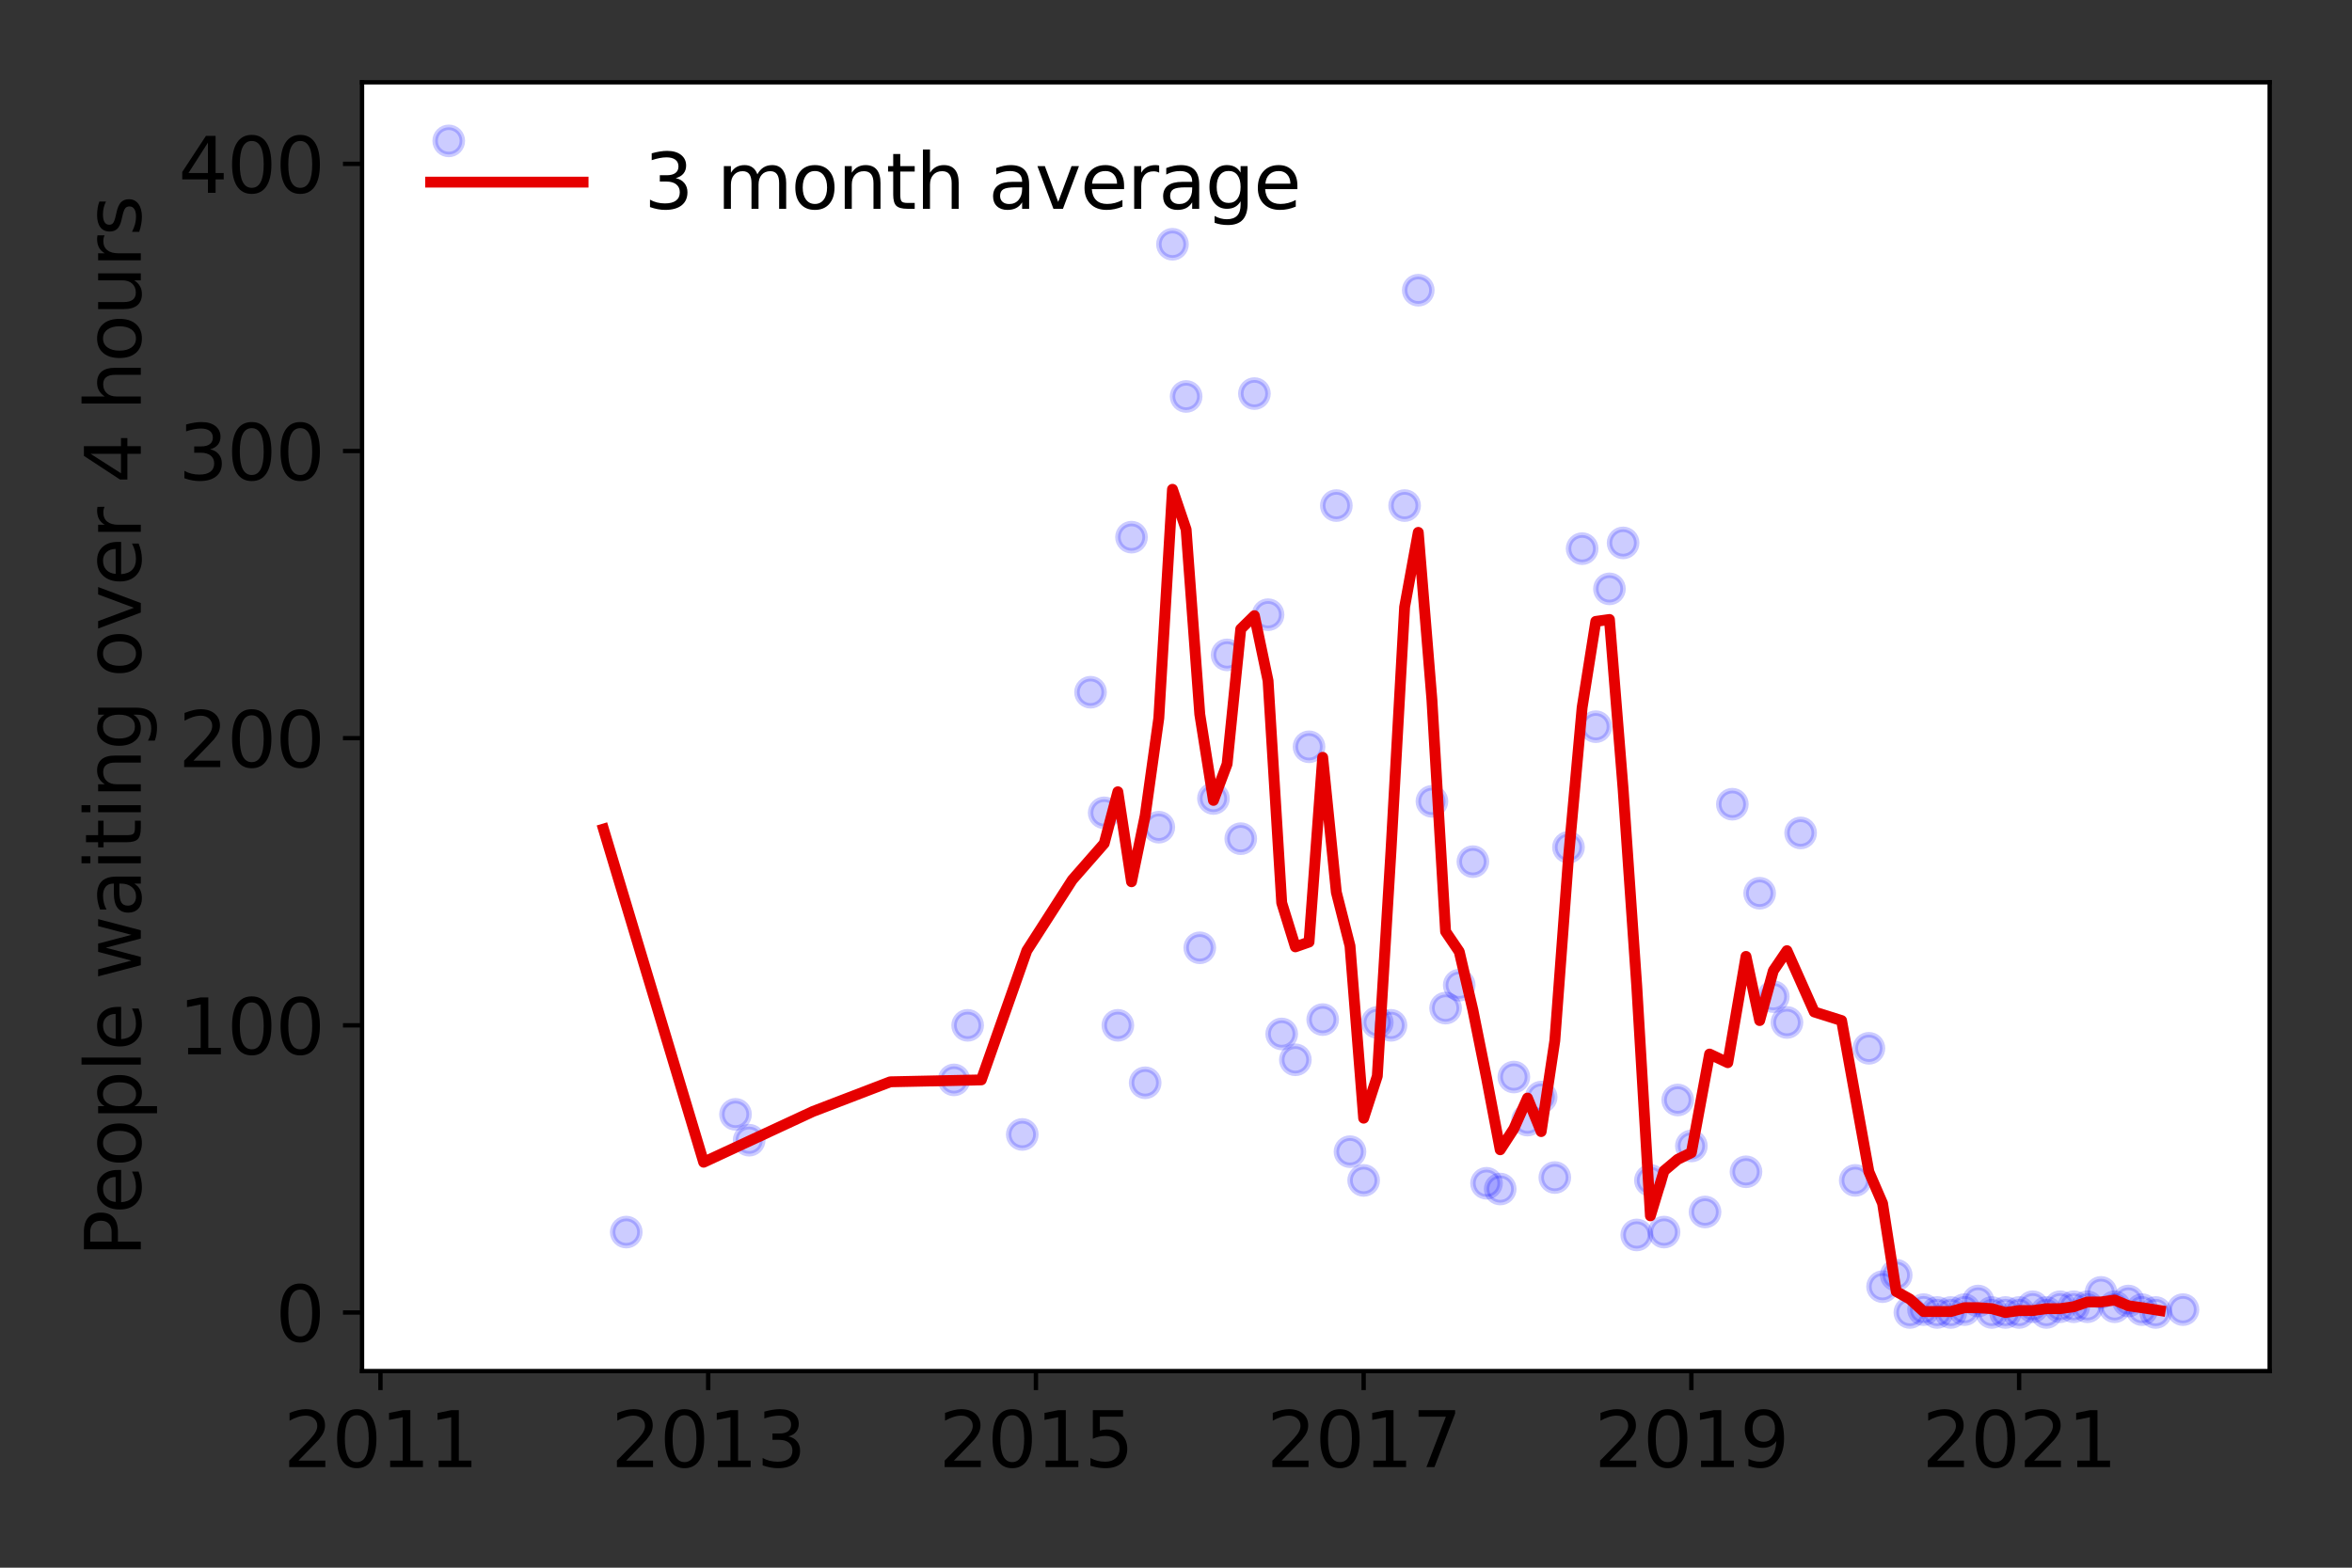 <?xml version="1.0" encoding="utf-8" standalone="no"?>
<!DOCTYPE svg PUBLIC "-//W3C//DTD SVG 1.1//EN"
  "http://www.w3.org/Graphics/SVG/1.1/DTD/svg11.dtd">
<svg height="288pt" version="1.1" viewBox="0 0 432 288" width="432pt" xmlns="http://www.w3.org/2000/svg" xmlns:xlink="http://www.w3.org/1999/xlink">
 <rect x="0" y="0" width="432" height="288" fill="#333333" stroke="none"/>
 <defs>
  <style type="text/css">*{stroke-linecap:butt;stroke-linejoin:round;}</style>
 </defs>
 <g id="figure_1">
  <g id="patch_1">
   <path d="M 0 288 
L 432 288 
L 432 0 
L 0 0 
z
" style="fill:none;"/>
  </g>
  <g id="axes_1">
   <g id="patch_2">
    <path d="M 66.495 251.88 
L 416.88 251.88 
L 416.88 15.12 
L 66.495 15.12 
z
" style="fill:#ffffff;"/>
   </g>
   <g id="matplotlib.axis_1">
    <g id="xtick_1">
     <g id="line2d_1">
      <defs>
       <path d="M 0 0 
L 0 3.5 
" id="m5aade66ad2" style="stroke:#000000;stroke-width:0.8;"/>
      </defs>
      <g>
       <use style="stroke:#000000;stroke-width:0.8;" x="69.881" xlink:href="#m5aade66ad2" y="251.88"/>
      </g>
     </g>
     <g id="text_1">
      <!-- 2011 -->
      <g transform="translate(52.066 269.518)scale(0.14 -0.14)">
       <defs>
        <path d="M 1228 531 
L 3431 531 
L 3431 0 
L 469 0 
L 469 531 
Q 828 903 1448 1529 
Q 2069 2156 2228 2338 
Q 2531 2678 2651 2914 
Q 2772 3150 2772 3378 
Q 2772 3750 2511 3984 
Q 2250 4219 1831 4219 
Q 1534 4219 1204 4116 
Q 875 4013 500 3803 
L 500 4441 
Q 881 4594 1212 4672 
Q 1544 4750 1819 4750 
Q 2544 4750 2975 4387 
Q 3406 4025 3406 3419 
Q 3406 3131 3298 2873 
Q 3191 2616 2906 2266 
Q 2828 2175 2409 1742 
Q 1991 1309 1228 531 
z
" id="DejaVuSans-32" transform="scale(0.016)"/>
        <path d="M 2034 4250 
Q 1547 4250 1301 3770 
Q 1056 3291 1056 2328 
Q 1056 1369 1301 889 
Q 1547 409 2034 409 
Q 2525 409 2770 889 
Q 3016 1369 3016 2328 
Q 3016 3291 2770 3770 
Q 2525 4250 2034 4250 
z
M 2034 4750 
Q 2819 4750 3233 4129 
Q 3647 3509 3647 2328 
Q 3647 1150 3233 529 
Q 2819 -91 2034 -91 
Q 1250 -91 836 529 
Q 422 1150 422 2328 
Q 422 3509 836 4129 
Q 1250 4750 2034 4750 
z
" id="DejaVuSans-30" transform="scale(0.016)"/>
        <path d="M 794 531 
L 1825 531 
L 1825 4091 
L 703 3866 
L 703 4441 
L 1819 4666 
L 2450 4666 
L 2450 531 
L 3481 531 
L 3481 0 
L 794 0 
L 794 531 
z
" id="DejaVuSans-31" transform="scale(0.016)"/>
       </defs>
       <use xlink:href="#DejaVuSans-32"/>
       <use x="63.623" xlink:href="#DejaVuSans-30"/>
       <use x="127.246" xlink:href="#DejaVuSans-31"/>
       <use x="190.869" xlink:href="#DejaVuSans-31"/>
      </g>
     </g>
    </g>
    <g id="xtick_2">
     <g id="line2d_2">
      <g>
       <use style="stroke:#000000;stroke-width:0.8;" x="130.076" xlink:href="#m5aade66ad2" y="251.88"/>
      </g>
     </g>
     <g id="text_2">
      <!-- 2013 -->
      <g transform="translate(112.261 269.518)scale(0.14 -0.14)">
       <defs>
        <path d="M 2597 2516 
Q 3050 2419 3304 2112 
Q 3559 1806 3559 1356 
Q 3559 666 3084 287 
Q 2609 -91 1734 -91 
Q 1441 -91 1130 -33 
Q 819 25 488 141 
L 488 750 
Q 750 597 1062 519 
Q 1375 441 1716 441 
Q 2309 441 2620 675 
Q 2931 909 2931 1356 
Q 2931 1769 2642 2001 
Q 2353 2234 1838 2234 
L 1294 2234 
L 1294 2753 
L 1863 2753 
Q 2328 2753 2575 2939 
Q 2822 3125 2822 3475 
Q 2822 3834 2567 4026 
Q 2313 4219 1838 4219 
Q 1578 4219 1281 4162 
Q 984 4106 628 3988 
L 628 4550 
Q 988 4650 1302 4700 
Q 1616 4750 1894 4750 
Q 2613 4750 3031 4423 
Q 3450 4097 3450 3541 
Q 3450 3153 3228 2886 
Q 3006 2619 2597 2516 
z
" id="DejaVuSans-33" transform="scale(0.016)"/>
       </defs>
       <use xlink:href="#DejaVuSans-32"/>
       <use x="63.623" xlink:href="#DejaVuSans-30"/>
       <use x="127.246" xlink:href="#DejaVuSans-31"/>
       <use x="190.869" xlink:href="#DejaVuSans-33"/>
      </g>
     </g>
    </g>
    <g id="xtick_3">
     <g id="line2d_3">
      <g>
       <use style="stroke:#000000;stroke-width:0.8;" x="190.271" xlink:href="#m5aade66ad2" y="251.88"/>
      </g>
     </g>
     <g id="text_3">
      <!-- 2015 -->
      <g transform="translate(172.456 269.518)scale(0.14 -0.14)">
       <defs>
        <path d="M 691 4666 
L 3169 4666 
L 3169 4134 
L 1269 4134 
L 1269 2991 
Q 1406 3038 1543 3061 
Q 1681 3084 1819 3084 
Q 2600 3084 3056 2656 
Q 3513 2228 3513 1497 
Q 3513 744 3044 326 
Q 2575 -91 1722 -91 
Q 1428 -91 1123 -41 
Q 819 9 494 109 
L 494 744 
Q 775 591 1075 516 
Q 1375 441 1709 441 
Q 2250 441 2565 725 
Q 2881 1009 2881 1497 
Q 2881 1984 2565 2268 
Q 2250 2553 1709 2553 
Q 1456 2553 1204 2497 
Q 953 2441 691 2322 
L 691 4666 
z
" id="DejaVuSans-35" transform="scale(0.016)"/>
       </defs>
       <use xlink:href="#DejaVuSans-32"/>
       <use x="63.623" xlink:href="#DejaVuSans-30"/>
       <use x="127.246" xlink:href="#DejaVuSans-31"/>
       <use x="190.869" xlink:href="#DejaVuSans-35"/>
      </g>
     </g>
    </g>
    <g id="xtick_4">
     <g id="line2d_4">
      <g>
       <use style="stroke:#000000;stroke-width:0.8;" x="250.466" xlink:href="#m5aade66ad2" y="251.88"/>
      </g>
     </g>
     <g id="text_4">
      <!-- 2017 -->
      <g transform="translate(232.651 269.518)scale(0.14 -0.14)">
       <defs>
        <path d="M 525 4666 
L 3525 4666 
L 3525 4397 
L 1831 0 
L 1172 0 
L 2766 4134 
L 525 4134 
L 525 4666 
z
" id="DejaVuSans-37" transform="scale(0.016)"/>
       </defs>
       <use xlink:href="#DejaVuSans-32"/>
       <use x="63.623" xlink:href="#DejaVuSans-30"/>
       <use x="127.246" xlink:href="#DejaVuSans-31"/>
       <use x="190.869" xlink:href="#DejaVuSans-37"/>
      </g>
     </g>
    </g>
    <g id="xtick_5">
     <g id="line2d_5">
      <g>
       <use style="stroke:#000000;stroke-width:0.8;" x="310.661" xlink:href="#m5aade66ad2" y="251.88"/>
      </g>
     </g>
     <g id="text_5">
      <!-- 2019 -->
      <g transform="translate(292.846 269.518)scale(0.14 -0.14)">
       <defs>
        <path d="M 703 97 
L 703 672 
Q 941 559 1184 500 
Q 1428 441 1663 441 
Q 2288 441 2617 861 
Q 2947 1281 2994 2138 
Q 2813 1869 2534 1725 
Q 2256 1581 1919 1581 
Q 1219 1581 811 2004 
Q 403 2428 403 3163 
Q 403 3881 828 4315 
Q 1253 4750 1959 4750 
Q 2769 4750 3195 4129 
Q 3622 3509 3622 2328 
Q 3622 1225 3098 567 
Q 2575 -91 1691 -91 
Q 1453 -91 1209 -44 
Q 966 3 703 97 
z
M 1959 2075 
Q 2384 2075 2632 2365 
Q 2881 2656 2881 3163 
Q 2881 3666 2632 3958 
Q 2384 4250 1959 4250 
Q 1534 4250 1286 3958 
Q 1038 3666 1038 3163 
Q 1038 2656 1286 2365 
Q 1534 2075 1959 2075 
z
" id="DejaVuSans-39" transform="scale(0.016)"/>
       </defs>
       <use xlink:href="#DejaVuSans-32"/>
       <use x="63.623" xlink:href="#DejaVuSans-30"/>
       <use x="127.246" xlink:href="#DejaVuSans-31"/>
       <use x="190.869" xlink:href="#DejaVuSans-39"/>
      </g>
     </g>
    </g>
    <g id="xtick_6">
     <g id="line2d_6">
      <g>
       <use style="stroke:#000000;stroke-width:0.8;" x="370.856" xlink:href="#m5aade66ad2" y="251.88"/>
      </g>
     </g>
     <g id="text_6">
      <!-- 2021 -->
      <g transform="translate(353.041 269.518)scale(0.14 -0.14)">
       <use xlink:href="#DejaVuSans-32"/>
       <use x="63.623" xlink:href="#DejaVuSans-30"/>
       <use x="127.246" xlink:href="#DejaVuSans-32"/>
       <use x="190.869" xlink:href="#DejaVuSans-31"/>
      </g>
     </g>
    </g>
   </g>
   <g id="matplotlib.axis_2">
    <g id="ytick_1">
     <g id="line2d_7">
      <defs>
       <path d="M 0 0 
L -3.5 0 
" id="mfee01f367c" style="stroke:#000000;stroke-width:0.8;"/>
      </defs>
      <g>
       <use style="stroke:#000000;stroke-width:0.8;" x="66.495" xlink:href="#mfee01f367c" y="241.118"/>
      </g>
     </g>
     <g id="text_7">
      <!-- 0 -->
      <g transform="translate(50.587 246.437)scale(0.14 -0.14)">
       <use xlink:href="#DejaVuSans-30"/>
      </g>
     </g>
    </g>
    <g id="ytick_2">
     <g id="line2d_8">
      <g>
       <use style="stroke:#000000;stroke-width:0.8;" x="66.495" xlink:href="#mfee01f367c" y="188.364"/>
      </g>
     </g>
     <g id="text_8">
      <!-- 100 -->
      <g transform="translate(32.773 193.683)scale(0.14 -0.14)">
       <use xlink:href="#DejaVuSans-31"/>
       <use x="63.623" xlink:href="#DejaVuSans-30"/>
       <use x="127.246" xlink:href="#DejaVuSans-30"/>
      </g>
     </g>
    </g>
    <g id="ytick_3">
     <g id="line2d_9">
      <g>
       <use style="stroke:#000000;stroke-width:0.8;" x="66.495" xlink:href="#mfee01f367c" y="135.61"/>
      </g>
     </g>
     <g id="text_9">
      <!-- 200 -->
      <g transform="translate(32.773 140.929)scale(0.14 -0.14)">
       <use xlink:href="#DejaVuSans-32"/>
       <use x="63.623" xlink:href="#DejaVuSans-30"/>
       <use x="127.246" xlink:href="#DejaVuSans-30"/>
      </g>
     </g>
    </g>
    <g id="ytick_4">
     <g id="line2d_10">
      <g>
       <use style="stroke:#000000;stroke-width:0.8;" x="66.495" xlink:href="#mfee01f367c" y="82.856"/>
      </g>
     </g>
     <g id="text_10">
      <!-- 300 -->
      <g transform="translate(32.773 88.175)scale(0.14 -0.14)">
       <use xlink:href="#DejaVuSans-33"/>
       <use x="63.623" xlink:href="#DejaVuSans-30"/>
       <use x="127.246" xlink:href="#DejaVuSans-30"/>
      </g>
     </g>
    </g>
    <g id="ytick_5">
     <g id="line2d_11">
      <g>
       <use style="stroke:#000000;stroke-width:0.8;" x="66.495" xlink:href="#mfee01f367c" y="30.102"/>
      </g>
     </g>
     <g id="text_11">
      <!-- 400 -->
      <g transform="translate(32.773 35.421)scale(0.14 -0.14)">
       <defs>
        <path d="M 2419 4116 
L 825 1625 
L 2419 1625 
L 2419 4116 
z
M 2253 4666 
L 3047 4666 
L 3047 1625 
L 3713 1625 
L 3713 1100 
L 3047 1100 
L 3047 0 
L 2419 0 
L 2419 1100 
L 313 1100 
L 313 1709 
L 2253 4666 
z
" id="DejaVuSans-34" transform="scale(0.016)"/>
       </defs>
       <use xlink:href="#DejaVuSans-34"/>
       <use x="63.623" xlink:href="#DejaVuSans-30"/>
       <use x="127.246" xlink:href="#DejaVuSans-30"/>
      </g>
     </g>
    </g>
    <g id="text_12">
     <!-- People waiting over 4 hours -->
     <g transform="translate(25.861 230.925)rotate(-90)scale(0.14 -0.14)">
      <defs>
       <path d="M 1259 4147 
L 1259 2394 
L 2053 2394 
Q 2494 2394 2734 2622 
Q 2975 2850 2975 3272 
Q 2975 3691 2734 3919 
Q 2494 4147 2053 4147 
L 1259 4147 
z
M 628 4666 
L 2053 4666 
Q 2838 4666 3239 4311 
Q 3641 3956 3641 3272 
Q 3641 2581 3239 2228 
Q 2838 1875 2053 1875 
L 1259 1875 
L 1259 0 
L 628 0 
L 628 4666 
z
" id="DejaVuSans-50" transform="scale(0.016)"/>
       <path d="M 3597 1894 
L 3597 1613 
L 953 1613 
Q 991 1019 1311 708 
Q 1631 397 2203 397 
Q 2534 397 2845 478 
Q 3156 559 3463 722 
L 3463 178 
Q 3153 47 2828 -22 
Q 2503 -91 2169 -91 
Q 1331 -91 842 396 
Q 353 884 353 1716 
Q 353 2575 817 3079 
Q 1281 3584 2069 3584 
Q 2775 3584 3186 3129 
Q 3597 2675 3597 1894 
z
M 3022 2063 
Q 3016 2534 2758 2815 
Q 2500 3097 2075 3097 
Q 1594 3097 1305 2825 
Q 1016 2553 972 2059 
L 3022 2063 
z
" id="DejaVuSans-65" transform="scale(0.016)"/>
       <path d="M 1959 3097 
Q 1497 3097 1228 2736 
Q 959 2375 959 1747 
Q 959 1119 1226 758 
Q 1494 397 1959 397 
Q 2419 397 2687 759 
Q 2956 1122 2956 1747 
Q 2956 2369 2687 2733 
Q 2419 3097 1959 3097 
z
M 1959 3584 
Q 2709 3584 3137 3096 
Q 3566 2609 3566 1747 
Q 3566 888 3137 398 
Q 2709 -91 1959 -91 
Q 1206 -91 779 398 
Q 353 888 353 1747 
Q 353 2609 779 3096 
Q 1206 3584 1959 3584 
z
" id="DejaVuSans-6f" transform="scale(0.016)"/>
       <path d="M 1159 525 
L 1159 -1331 
L 581 -1331 
L 581 3500 
L 1159 3500 
L 1159 2969 
Q 1341 3281 1617 3432 
Q 1894 3584 2278 3584 
Q 2916 3584 3314 3078 
Q 3713 2572 3713 1747 
Q 3713 922 3314 415 
Q 2916 -91 2278 -91 
Q 1894 -91 1617 61 
Q 1341 213 1159 525 
z
M 3116 1747 
Q 3116 2381 2855 2742 
Q 2594 3103 2138 3103 
Q 1681 3103 1420 2742 
Q 1159 2381 1159 1747 
Q 1159 1113 1420 752 
Q 1681 391 2138 391 
Q 2594 391 2855 752 
Q 3116 1113 3116 1747 
z
" id="DejaVuSans-70" transform="scale(0.016)"/>
       <path d="M 603 4863 
L 1178 4863 
L 1178 0 
L 603 0 
L 603 4863 
z
" id="DejaVuSans-6c" transform="scale(0.016)"/>
       <path id="DejaVuSans-20" transform="scale(0.016)"/>
       <path d="M 269 3500 
L 844 3500 
L 1563 769 
L 2278 3500 
L 2956 3500 
L 3675 769 
L 4391 3500 
L 4966 3500 
L 4050 0 
L 3372 0 
L 2619 2869 
L 1863 0 
L 1184 0 
L 269 3500 
z
" id="DejaVuSans-77" transform="scale(0.016)"/>
       <path d="M 2194 1759 
Q 1497 1759 1228 1600 
Q 959 1441 959 1056 
Q 959 750 1161 570 
Q 1363 391 1709 391 
Q 2188 391 2477 730 
Q 2766 1069 2766 1631 
L 2766 1759 
L 2194 1759 
z
M 3341 1997 
L 3341 0 
L 2766 0 
L 2766 531 
Q 2569 213 2275 61 
Q 1981 -91 1556 -91 
Q 1019 -91 701 211 
Q 384 513 384 1019 
Q 384 1609 779 1909 
Q 1175 2209 1959 2209 
L 2766 2209 
L 2766 2266 
Q 2766 2663 2505 2880 
Q 2244 3097 1772 3097 
Q 1472 3097 1187 3025 
Q 903 2953 641 2809 
L 641 3341 
Q 956 3463 1253 3523 
Q 1550 3584 1831 3584 
Q 2591 3584 2966 3190 
Q 3341 2797 3341 1997 
z
" id="DejaVuSans-61" transform="scale(0.016)"/>
       <path d="M 603 3500 
L 1178 3500 
L 1178 0 
L 603 0 
L 603 3500 
z
M 603 4863 
L 1178 4863 
L 1178 4134 
L 603 4134 
L 603 4863 
z
" id="DejaVuSans-69" transform="scale(0.016)"/>
       <path d="M 1172 4494 
L 1172 3500 
L 2356 3500 
L 2356 3053 
L 1172 3053 
L 1172 1153 
Q 1172 725 1289 603 
Q 1406 481 1766 481 
L 2356 481 
L 2356 0 
L 1766 0 
Q 1100 0 847 248 
Q 594 497 594 1153 
L 594 3053 
L 172 3053 
L 172 3500 
L 594 3500 
L 594 4494 
L 1172 4494 
z
" id="DejaVuSans-74" transform="scale(0.016)"/>
       <path d="M 3513 2113 
L 3513 0 
L 2938 0 
L 2938 2094 
Q 2938 2591 2744 2837 
Q 2550 3084 2163 3084 
Q 1697 3084 1428 2787 
Q 1159 2491 1159 1978 
L 1159 0 
L 581 0 
L 581 3500 
L 1159 3500 
L 1159 2956 
Q 1366 3272 1645 3428 
Q 1925 3584 2291 3584 
Q 2894 3584 3203 3211 
Q 3513 2838 3513 2113 
z
" id="DejaVuSans-6e" transform="scale(0.016)"/>
       <path d="M 2906 1791 
Q 2906 2416 2648 2759 
Q 2391 3103 1925 3103 
Q 1463 3103 1205 2759 
Q 947 2416 947 1791 
Q 947 1169 1205 825 
Q 1463 481 1925 481 
Q 2391 481 2648 825 
Q 2906 1169 2906 1791 
z
M 3481 434 
Q 3481 -459 3084 -895 
Q 2688 -1331 1869 -1331 
Q 1566 -1331 1297 -1286 
Q 1028 -1241 775 -1147 
L 775 -588 
Q 1028 -725 1275 -790 
Q 1522 -856 1778 -856 
Q 2344 -856 2625 -561 
Q 2906 -266 2906 331 
L 2906 616 
Q 2728 306 2450 153 
Q 2172 0 1784 0 
Q 1141 0 747 490 
Q 353 981 353 1791 
Q 353 2603 747 3093 
Q 1141 3584 1784 3584 
Q 2172 3584 2450 3431 
Q 2728 3278 2906 2969 
L 2906 3500 
L 3481 3500 
L 3481 434 
z
" id="DejaVuSans-67" transform="scale(0.016)"/>
       <path d="M 191 3500 
L 800 3500 
L 1894 563 
L 2988 3500 
L 3597 3500 
L 2284 0 
L 1503 0 
L 191 3500 
z
" id="DejaVuSans-76" transform="scale(0.016)"/>
       <path d="M 2631 2963 
Q 2534 3019 2420 3045 
Q 2306 3072 2169 3072 
Q 1681 3072 1420 2755 
Q 1159 2438 1159 1844 
L 1159 0 
L 581 0 
L 581 3500 
L 1159 3500 
L 1159 2956 
Q 1341 3275 1631 3429 
Q 1922 3584 2338 3584 
Q 2397 3584 2469 3576 
Q 2541 3569 2628 3553 
L 2631 2963 
z
" id="DejaVuSans-72" transform="scale(0.016)"/>
       <path d="M 3513 2113 
L 3513 0 
L 2938 0 
L 2938 2094 
Q 2938 2591 2744 2837 
Q 2550 3084 2163 3084 
Q 1697 3084 1428 2787 
Q 1159 2491 1159 1978 
L 1159 0 
L 581 0 
L 581 4863 
L 1159 4863 
L 1159 2956 
Q 1366 3272 1645 3428 
Q 1925 3584 2291 3584 
Q 2894 3584 3203 3211 
Q 3513 2838 3513 2113 
z
" id="DejaVuSans-68" transform="scale(0.016)"/>
       <path d="M 544 1381 
L 544 3500 
L 1119 3500 
L 1119 1403 
Q 1119 906 1312 657 
Q 1506 409 1894 409 
Q 2359 409 2629 706 
Q 2900 1003 2900 1516 
L 2900 3500 
L 3475 3500 
L 3475 0 
L 2900 0 
L 2900 538 
Q 2691 219 2414 64 
Q 2138 -91 1772 -91 
Q 1169 -91 856 284 
Q 544 659 544 1381 
z
M 1991 3584 
L 1991 3584 
z
" id="DejaVuSans-75" transform="scale(0.016)"/>
       <path d="M 2834 3397 
L 2834 2853 
Q 2591 2978 2328 3040 
Q 2066 3103 1784 3103 
Q 1356 3103 1142 2972 
Q 928 2841 928 2578 
Q 928 2378 1081 2264 
Q 1234 2150 1697 2047 
L 1894 2003 
Q 2506 1872 2764 1633 
Q 3022 1394 3022 966 
Q 3022 478 2636 193 
Q 2250 -91 1575 -91 
Q 1294 -91 989 -36 
Q 684 19 347 128 
L 347 722 
Q 666 556 975 473 
Q 1284 391 1588 391 
Q 1994 391 2212 530 
Q 2431 669 2431 922 
Q 2431 1156 2273 1281 
Q 2116 1406 1581 1522 
L 1381 1569 
Q 847 1681 609 1914 
Q 372 2147 372 2553 
Q 372 3047 722 3315 
Q 1072 3584 1716 3584 
Q 2034 3584 2315 3537 
Q 2597 3491 2834 3397 
z
" id="DejaVuSans-73" transform="scale(0.016)"/>
      </defs>
      <use xlink:href="#DejaVuSans-50"/>
      <use x="56.678" xlink:href="#DejaVuSans-65"/>
      <use x="118.201" xlink:href="#DejaVuSans-6f"/>
      <use x="179.383" xlink:href="#DejaVuSans-70"/>
      <use x="242.859" xlink:href="#DejaVuSans-6c"/>
      <use x="270.643" xlink:href="#DejaVuSans-65"/>
      <use x="332.166" xlink:href="#DejaVuSans-20"/>
      <use x="363.953" xlink:href="#DejaVuSans-77"/>
      <use x="445.74" xlink:href="#DejaVuSans-61"/>
      <use x="507.02" xlink:href="#DejaVuSans-69"/>
      <use x="534.803" xlink:href="#DejaVuSans-74"/>
      <use x="574.012" xlink:href="#DejaVuSans-69"/>
      <use x="601.795" xlink:href="#DejaVuSans-6e"/>
      <use x="665.174" xlink:href="#DejaVuSans-67"/>
      <use x="728.65" xlink:href="#DejaVuSans-20"/>
      <use x="760.438" xlink:href="#DejaVuSans-6f"/>
      <use x="821.619" xlink:href="#DejaVuSans-76"/>
      <use x="880.799" xlink:href="#DejaVuSans-65"/>
      <use x="942.322" xlink:href="#DejaVuSans-72"/>
      <use x="983.436" xlink:href="#DejaVuSans-20"/>
      <use x="1015.223" xlink:href="#DejaVuSans-34"/>
      <use x="1078.846" xlink:href="#DejaVuSans-20"/>
      <use x="1110.633" xlink:href="#DejaVuSans-68"/>
      <use x="1174.012" xlink:href="#DejaVuSans-6f"/>
      <use x="1235.193" xlink:href="#DejaVuSans-75"/>
      <use x="1298.572" xlink:href="#DejaVuSans-72"/>
      <use x="1339.686" xlink:href="#DejaVuSans-73"/>
     </g>
    </g>
   </g>
   <g id="line2d_12">
    <defs>
     <path d="M 0 2.5 
C 0.663 2.5 1.299 2.237 1.768 1.768 
C 2.237 1.299 2.5 0.663 2.5 0 
C 2.5 -0.663 2.237 -1.299 1.768 -1.768 
C 1.299 -2.237 0.663 -2.5 0 -2.5 
C -0.663 -2.5 -1.299 -2.237 -1.768 -1.768 
C -2.237 -1.299 -2.5 -0.663 -2.5 0 
C -2.5 0.663 -2.237 1.299 -1.768 1.768 
C -1.299 2.237 -0.663 2.5 0 2.5 
z
" id="m0ed947ffb6" style="stroke:#0000ff;stroke-opacity:0.2;"/>
    </defs>
    <g clip-path="url(#p8c28618d5c)">
     <use style="fill:#0000ff;fill-opacity:0.2;stroke:#0000ff;stroke-opacity:0.2;" x="400.953" xlink:href="#m0ed947ffb6" y="240.591"/>
     <use style="fill:#0000ff;fill-opacity:0.2;stroke:#0000ff;stroke-opacity:0.2;" x="395.937" xlink:href="#m0ed947ffb6" y="241.118"/>
     <use style="fill:#0000ff;fill-opacity:0.2;stroke:#0000ff;stroke-opacity:0.2;" x="393.429" xlink:href="#m0ed947ffb6" y="240.591"/>
     <use style="fill:#0000ff;fill-opacity:0.2;stroke:#0000ff;stroke-opacity:0.2;" x="390.921" xlink:href="#m0ed947ffb6" y="239.008"/>
     <use style="fill:#0000ff;fill-opacity:0.2;stroke:#0000ff;stroke-opacity:0.2;" x="388.413" xlink:href="#m0ed947ffb6" y="240.063"/>
     <use style="fill:#0000ff;fill-opacity:0.2;stroke:#0000ff;stroke-opacity:0.2;" x="385.905" xlink:href="#m0ed947ffb6" y="237.425"/>
     <use style="fill:#0000ff;fill-opacity:0.2;stroke:#0000ff;stroke-opacity:0.2;" x="383.397" xlink:href="#m0ed947ffb6" y="240.063"/>
     <use style="fill:#0000ff;fill-opacity:0.2;stroke:#0000ff;stroke-opacity:0.2;" x="380.888" xlink:href="#m0ed947ffb6" y="240.063"/>
     <use style="fill:#0000ff;fill-opacity:0.2;stroke:#0000ff;stroke-opacity:0.2;" x="378.38" xlink:href="#m0ed947ffb6" y="240.063"/>
     <use style="fill:#0000ff;fill-opacity:0.2;stroke:#0000ff;stroke-opacity:0.2;" x="375.872" xlink:href="#m0ed947ffb6" y="241.118"/>
     <use style="fill:#0000ff;fill-opacity:0.2;stroke:#0000ff;stroke-opacity:0.2;" x="373.364" xlink:href="#m0ed947ffb6" y="240.063"/>
     <use style="fill:#0000ff;fill-opacity:0.2;stroke:#0000ff;stroke-opacity:0.2;" x="370.856" xlink:href="#m0ed947ffb6" y="241.118"/>
     <use style="fill:#0000ff;fill-opacity:0.2;stroke:#0000ff;stroke-opacity:0.2;" x="368.348" xlink:href="#m0ed947ffb6" y="241.118"/>
     <use style="fill:#0000ff;fill-opacity:0.2;stroke:#0000ff;stroke-opacity:0.2;" x="365.84" xlink:href="#m0ed947ffb6" y="241.118"/>
     <use style="fill:#0000ff;fill-opacity:0.2;stroke:#0000ff;stroke-opacity:0.2;" x="363.332" xlink:href="#m0ed947ffb6" y="239.008"/>
     <use style="fill:#0000ff;fill-opacity:0.2;stroke:#0000ff;stroke-opacity:0.2;" x="360.823" xlink:href="#m0ed947ffb6" y="240.591"/>
     <use style="fill:#0000ff;fill-opacity:0.2;stroke:#0000ff;stroke-opacity:0.2;" x="358.315" xlink:href="#m0ed947ffb6" y="241.118"/>
     <use style="fill:#0000ff;fill-opacity:0.2;stroke:#0000ff;stroke-opacity:0.2;" x="355.807" xlink:href="#m0ed947ffb6" y="241.118"/>
     <use style="fill:#0000ff;fill-opacity:0.2;stroke:#0000ff;stroke-opacity:0.2;" x="353.299" xlink:href="#m0ed947ffb6" y="240.591"/>
     <use style="fill:#0000ff;fill-opacity:0.2;stroke:#0000ff;stroke-opacity:0.2;" x="350.791" xlink:href="#m0ed947ffb6" y="241.118"/>
     <use style="fill:#0000ff;fill-opacity:0.2;stroke:#0000ff;stroke-opacity:0.2;" x="348.283" xlink:href="#m0ed947ffb6" y="234.26"/>
     <use style="fill:#0000ff;fill-opacity:0.2;stroke:#0000ff;stroke-opacity:0.2;" x="345.775" xlink:href="#m0ed947ffb6" y="236.37"/>
     <use style="fill:#0000ff;fill-opacity:0.2;stroke:#0000ff;stroke-opacity:0.2;" x="343.267" xlink:href="#m0ed947ffb6" y="192.584"/>
     <use style="fill:#0000ff;fill-opacity:0.2;stroke:#0000ff;stroke-opacity:0.2;" x="340.758" xlink:href="#m0ed947ffb6" y="216.851"/>
     <use style="fill:#0000ff;fill-opacity:0.2;stroke:#0000ff;stroke-opacity:0.2;" x="330.726" xlink:href="#m0ed947ffb6" y="153.019"/>
     <use style="fill:#0000ff;fill-opacity:0.2;stroke:#0000ff;stroke-opacity:0.2;" x="328.218" xlink:href="#m0ed947ffb6" y="187.837"/>
     <use style="fill:#0000ff;fill-opacity:0.2;stroke:#0000ff;stroke-opacity:0.2;" x="325.71" xlink:href="#m0ed947ffb6" y="183.089"/>
     <use style="fill:#0000ff;fill-opacity:0.2;stroke:#0000ff;stroke-opacity:0.2;" x="323.202" xlink:href="#m0ed947ffb6" y="164.097"/>
     <use style="fill:#0000ff;fill-opacity:0.2;stroke:#0000ff;stroke-opacity:0.2;" x="320.693" xlink:href="#m0ed947ffb6" y="215.269"/>
     <use style="fill:#0000ff;fill-opacity:0.2;stroke:#0000ff;stroke-opacity:0.2;" x="318.185" xlink:href="#m0ed947ffb6" y="147.744"/>
     <use style="fill:#0000ff;fill-opacity:0.2;stroke:#0000ff;stroke-opacity:0.2;" x="313.169" xlink:href="#m0ed947ffb6" y="222.654"/>
     <use style="fill:#0000ff;fill-opacity:0.2;stroke:#0000ff;stroke-opacity:0.2;" x="310.661" xlink:href="#m0ed947ffb6" y="210.521"/>
     <use style="fill:#0000ff;fill-opacity:0.2;stroke:#0000ff;stroke-opacity:0.2;" x="308.153" xlink:href="#m0ed947ffb6" y="202.08"/>
     <use style="fill:#0000ff;fill-opacity:0.2;stroke:#0000ff;stroke-opacity:0.2;" x="305.645" xlink:href="#m0ed947ffb6" y="226.347"/>
     <use style="fill:#0000ff;fill-opacity:0.2;stroke:#0000ff;stroke-opacity:0.2;" x="303.137" xlink:href="#m0ed947ffb6" y="216.851"/>
     <use style="fill:#0000ff;fill-opacity:0.2;stroke:#0000ff;stroke-opacity:0.2;" x="300.628" xlink:href="#m0ed947ffb6" y="226.875"/>
     <use style="fill:#0000ff;fill-opacity:0.2;stroke:#0000ff;stroke-opacity:0.2;" x="298.12" xlink:href="#m0ed947ffb6" y="99.737"/>
     <use style="fill:#0000ff;fill-opacity:0.2;stroke:#0000ff;stroke-opacity:0.2;" x="295.612" xlink:href="#m0ed947ffb6" y="108.178"/>
     <use style="fill:#0000ff;fill-opacity:0.2;stroke:#0000ff;stroke-opacity:0.2;" x="293.104" xlink:href="#m0ed947ffb6" y="133.5"/>
     <use style="fill:#0000ff;fill-opacity:0.2;stroke:#0000ff;stroke-opacity:0.2;" x="290.596" xlink:href="#m0ed947ffb6" y="100.793"/>
     <use style="fill:#0000ff;fill-opacity:0.2;stroke:#0000ff;stroke-opacity:0.2;" x="288.088" xlink:href="#m0ed947ffb6" y="155.657"/>
     <use style="fill:#0000ff;fill-opacity:0.2;stroke:#0000ff;stroke-opacity:0.2;" x="285.58" xlink:href="#m0ed947ffb6" y="216.324"/>
     <use style="fill:#0000ff;fill-opacity:0.2;stroke:#0000ff;stroke-opacity:0.2;" x="283.072" xlink:href="#m0ed947ffb6" y="201.553"/>
     <use style="fill:#0000ff;fill-opacity:0.2;stroke:#0000ff;stroke-opacity:0.2;" x="280.563" xlink:href="#m0ed947ffb6" y="205.773"/>
     <use style="fill:#0000ff;fill-opacity:0.2;stroke:#0000ff;stroke-opacity:0.2;" x="278.055" xlink:href="#m0ed947ffb6" y="197.86"/>
     <use style="fill:#0000ff;fill-opacity:0.2;stroke:#0000ff;stroke-opacity:0.2;" x="275.547" xlink:href="#m0ed947ffb6" y="218.434"/>
     <use style="fill:#0000ff;fill-opacity:0.2;stroke:#0000ff;stroke-opacity:0.2;" x="273.039" xlink:href="#m0ed947ffb6" y="217.379"/>
     <use style="fill:#0000ff;fill-opacity:0.2;stroke:#0000ff;stroke-opacity:0.2;" x="270.531" xlink:href="#m0ed947ffb6" y="158.294"/>
     <use style="fill:#0000ff;fill-opacity:0.2;stroke:#0000ff;stroke-opacity:0.2;" x="268.023" xlink:href="#m0ed947ffb6" y="180.979"/>
     <use style="fill:#0000ff;fill-opacity:0.2;stroke:#0000ff;stroke-opacity:0.2;" x="265.515" xlink:href="#m0ed947ffb6" y="185.199"/>
     <use style="fill:#0000ff;fill-opacity:0.2;stroke:#0000ff;stroke-opacity:0.2;" x="263.007" xlink:href="#m0ed947ffb6" y="147.216"/>
     <use style="fill:#0000ff;fill-opacity:0.2;stroke:#0000ff;stroke-opacity:0.2;" x="260.498" xlink:href="#m0ed947ffb6" y="53.314"/>
     <use style="fill:#0000ff;fill-opacity:0.2;stroke:#0000ff;stroke-opacity:0.2;" x="257.99" xlink:href="#m0ed947ffb6" y="92.879"/>
     <use style="fill:#0000ff;fill-opacity:0.2;stroke:#0000ff;stroke-opacity:0.2;" x="255.482" xlink:href="#m0ed947ffb6" y="188.364"/>
     <use style="fill:#0000ff;fill-opacity:0.2;stroke:#0000ff;stroke-opacity:0.2;" x="252.974" xlink:href="#m0ed947ffb6" y="187.837"/>
     <use style="fill:#0000ff;fill-opacity:0.2;stroke:#0000ff;stroke-opacity:0.2;" x="250.466" xlink:href="#m0ed947ffb6" y="216.851"/>
     <use style="fill:#0000ff;fill-opacity:0.2;stroke:#0000ff;stroke-opacity:0.2;" x="247.958" xlink:href="#m0ed947ffb6" y="211.576"/>
     <use style="fill:#0000ff;fill-opacity:0.2;stroke:#0000ff;stroke-opacity:0.2;" x="245.45" xlink:href="#m0ed947ffb6" y="92.879"/>
     <use style="fill:#0000ff;fill-opacity:0.2;stroke:#0000ff;stroke-opacity:0.2;" x="242.942" xlink:href="#m0ed947ffb6" y="187.309"/>
     <use style="fill:#0000ff;fill-opacity:0.2;stroke:#0000ff;stroke-opacity:0.2;" x="240.433" xlink:href="#m0ed947ffb6" y="137.193"/>
     <use style="fill:#0000ff;fill-opacity:0.2;stroke:#0000ff;stroke-opacity:0.2;" x="237.925" xlink:href="#m0ed947ffb6" y="194.695"/>
     <use style="fill:#0000ff;fill-opacity:0.2;stroke:#0000ff;stroke-opacity:0.2;" x="235.417" xlink:href="#m0ed947ffb6" y="189.947"/>
     <use style="fill:#0000ff;fill-opacity:0.2;stroke:#0000ff;stroke-opacity:0.2;" x="232.909" xlink:href="#m0ed947ffb6" y="112.926"/>
     <use style="fill:#0000ff;fill-opacity:0.2;stroke:#0000ff;stroke-opacity:0.2;" x="230.401" xlink:href="#m0ed947ffb6" y="72.305"/>
     <use style="fill:#0000ff;fill-opacity:0.2;stroke:#0000ff;stroke-opacity:0.2;" x="227.893" xlink:href="#m0ed947ffb6" y="154.074"/>
     <use style="fill:#0000ff;fill-opacity:0.2;stroke:#0000ff;stroke-opacity:0.2;" x="225.385" xlink:href="#m0ed947ffb6" y="120.311"/>
     <use style="fill:#0000ff;fill-opacity:0.2;stroke:#0000ff;stroke-opacity:0.2;" x="222.877" xlink:href="#m0ed947ffb6" y="146.689"/>
     <use style="fill:#0000ff;fill-opacity:0.2;stroke:#0000ff;stroke-opacity:0.2;" x="220.368" xlink:href="#m0ed947ffb6" y="174.121"/>
     <use style="fill:#0000ff;fill-opacity:0.2;stroke:#0000ff;stroke-opacity:0.2;" x="217.86" xlink:href="#m0ed947ffb6" y="72.833"/>
     <use style="fill:#0000ff;fill-opacity:0.2;stroke:#0000ff;stroke-opacity:0.2;" x="215.352" xlink:href="#m0ed947ffb6" y="44.873"/>
     <use style="fill:#0000ff;fill-opacity:0.2;stroke:#0000ff;stroke-opacity:0.2;" x="212.844" xlink:href="#m0ed947ffb6" y="151.964"/>
     <use style="fill:#0000ff;fill-opacity:0.2;stroke:#0000ff;stroke-opacity:0.2;" x="210.336" xlink:href="#m0ed947ffb6" y="198.915"/>
     <use style="fill:#0000ff;fill-opacity:0.2;stroke:#0000ff;stroke-opacity:0.2;" x="207.828" xlink:href="#m0ed947ffb6" y="98.682"/>
     <use style="fill:#0000ff;fill-opacity:0.2;stroke:#0000ff;stroke-opacity:0.2;" x="205.32" xlink:href="#m0ed947ffb6" y="188.364"/>
     <use style="fill:#0000ff;fill-opacity:0.2;stroke:#0000ff;stroke-opacity:0.2;" x="202.812" xlink:href="#m0ed947ffb6" y="149.326"/>
     <use style="fill:#0000ff;fill-opacity:0.2;stroke:#0000ff;stroke-opacity:0.2;" x="200.303" xlink:href="#m0ed947ffb6" y="127.17"/>
     <use style="fill:#0000ff;fill-opacity:0.2;stroke:#0000ff;stroke-opacity:0.2;" x="187.763" xlink:href="#m0ed947ffb6" y="208.411"/>
     <use style="fill:#0000ff;fill-opacity:0.2;stroke:#0000ff;stroke-opacity:0.2;" x="177.73" xlink:href="#m0ed947ffb6" y="188.364"/>
     <use style="fill:#0000ff;fill-opacity:0.2;stroke:#0000ff;stroke-opacity:0.2;" x="175.222" xlink:href="#m0ed947ffb6" y="198.387"/>
     <use style="fill:#0000ff;fill-opacity:0.2;stroke:#0000ff;stroke-opacity:0.2;" x="137.6" xlink:href="#m0ed947ffb6" y="209.466"/>
     <use style="fill:#0000ff;fill-opacity:0.2;stroke:#0000ff;stroke-opacity:0.2;" x="135.092" xlink:href="#m0ed947ffb6" y="204.718"/>
     <use style="fill:#0000ff;fill-opacity:0.2;stroke:#0000ff;stroke-opacity:0.2;" x="115.027" xlink:href="#m0ed947ffb6" y="226.347"/>
     <use style="fill:#0000ff;fill-opacity:0.2;stroke:#0000ff;stroke-opacity:0.2;" x="82.422" xlink:href="#m0ed947ffb6" y="25.882"/>
    </g>
   </g>
   <g id="line2d_13">
    <path clip-path="url(#p8c28618d5c)" d="M 396.773 240.766 
L 393.429 240.239 
L 390.921 239.887 
L 388.413 238.832 
L 385.905 239.184 
L 383.397 239.184 
L 380.888 240.063 
L 378.38 240.415 
L 375.872 240.415 
L 373.364 240.766 
L 370.856 240.766 
L 368.348 241.118 
L 365.84 240.415 
L 363.332 240.239 
L 360.823 240.239 
L 358.315 240.942 
L 355.807 240.942 
L 353.299 240.942 
L 350.791 238.656 
L 348.283 237.25 
L 345.775 221.072 
L 343.267 215.269 
L 338.25 187.485 
L 333.234 185.902 
L 328.218 174.648 
L 325.71 178.341 
L 323.202 187.485 
L 320.693 175.703 
L 317.349 195.222 
L 314.005 193.64 
L 310.661 211.752 
L 308.153 212.983 
L 305.645 215.093 
L 303.137 223.358 
L 300.628 181.154 
L 298.12 144.93 
L 295.612 113.805 
L 293.104 114.157 
L 290.596 129.983 
L 288.088 157.591 
L 285.58 191.178 
L 283.072 207.883 
L 280.563 201.729 
L 278.055 207.356 
L 275.547 211.224 
L 273.039 198.036 
L 270.531 185.551 
L 268.023 174.824 
L 265.515 171.131 
L 263.007 128.576 
L 260.498 97.803 
L 257.99 111.519 
L 255.482 156.36 
L 252.974 197.684 
L 250.466 205.421 
L 247.958 173.769 
L 245.45 163.921 
L 242.942 139.127 
L 240.433 173.066 
L 237.925 173.945 
L 235.417 165.856 
L 232.909 125.059 
L 230.401 113.102 
L 227.893 115.564 
L 225.385 140.358 
L 222.877 147.04 
L 220.368 131.214 
L 217.86 97.276 
L 215.352 89.89 
L 212.844 131.917 
L 210.336 149.854 
L 207.828 161.987 
L 205.32 145.458 
L 202.812 154.953 
L 196.959 161.635 
L 188.599 174.648 
L 180.238 198.387 
L 163.518 198.739 
L 149.305 204.19 
L 129.24 213.51 
L 110.847 152.316 
" style="fill:none;stroke:#e60000;stroke-linecap:square;stroke-width:2;"/>
   </g>
   <g id="patch_3">
    <path d="M 66.495 251.88 
L 66.495 15.12 
" style="fill:none;stroke:#000000;stroke-linecap:square;stroke-linejoin:miter;stroke-width:0.8;"/>
   </g>
   <g id="patch_4">
    <path d="M 416.88 251.88 
L 416.88 15.12 
" style="fill:none;stroke:#000000;stroke-linecap:square;stroke-linejoin:miter;stroke-width:0.8;"/>
   </g>
   <g id="patch_5">
    <path d="M 66.495 251.88 
L 416.88 251.88 
" style="fill:none;stroke:#000000;stroke-linecap:square;stroke-linejoin:miter;stroke-width:0.8;"/>
   </g>
   <g id="patch_6">
    <path d="M 66.495 15.12 
L 416.88 15.12 
" style="fill:none;stroke:#000000;stroke-linecap:square;stroke-linejoin:miter;stroke-width:0.8;"/>
   </g>
   <g id="legend_1">
    <g id="line2d_14">
     <path d="M 79.095 33.458 
L 107.095 33.458 
" style="fill:none;stroke:#e60000;stroke-linecap:square;stroke-width:2;"/>
    </g>
    <g id="line2d_15"/>
    <g id="text_13">
     <!-- 3 month average -->
     <g transform="translate(118.295 38.358)scale(0.14 -0.14)">
      <defs>
       <path d="M 3328 2828 
Q 3544 3216 3844 3400 
Q 4144 3584 4550 3584 
Q 5097 3584 5394 3201 
Q 5691 2819 5691 2113 
L 5691 0 
L 5113 0 
L 5113 2094 
Q 5113 2597 4934 2840 
Q 4756 3084 4391 3084 
Q 3944 3084 3684 2787 
Q 3425 2491 3425 1978 
L 3425 0 
L 2847 0 
L 2847 2094 
Q 2847 2600 2669 2842 
Q 2491 3084 2119 3084 
Q 1678 3084 1418 2786 
Q 1159 2488 1159 1978 
L 1159 0 
L 581 0 
L 581 3500 
L 1159 3500 
L 1159 2956 
Q 1356 3278 1631 3431 
Q 1906 3584 2284 3584 
Q 2666 3584 2933 3390 
Q 3200 3197 3328 2828 
z
" id="DejaVuSans-6d" transform="scale(0.016)"/>
      </defs>
      <use xlink:href="#DejaVuSans-33"/>
      <use x="63.623" xlink:href="#DejaVuSans-20"/>
      <use x="95.41" xlink:href="#DejaVuSans-6d"/>
      <use x="192.822" xlink:href="#DejaVuSans-6f"/>
      <use x="254.004" xlink:href="#DejaVuSans-6e"/>
      <use x="317.383" xlink:href="#DejaVuSans-74"/>
      <use x="356.592" xlink:href="#DejaVuSans-68"/>
      <use x="419.971" xlink:href="#DejaVuSans-20"/>
      <use x="451.758" xlink:href="#DejaVuSans-61"/>
      <use x="513.037" xlink:href="#DejaVuSans-76"/>
      <use x="572.217" xlink:href="#DejaVuSans-65"/>
      <use x="633.74" xlink:href="#DejaVuSans-72"/>
      <use x="674.854" xlink:href="#DejaVuSans-61"/>
      <use x="736.133" xlink:href="#DejaVuSans-67"/>
      <use x="799.609" xlink:href="#DejaVuSans-65"/>
     </g>
    </g>
   </g>
  </g>
 </g>
 <defs>
  <clipPath id="p8c28618d5c">
   <rect height="236.76" width="350.385" x="66.495" y="15.12"/>
  </clipPath>
 </defs>
</svg>
